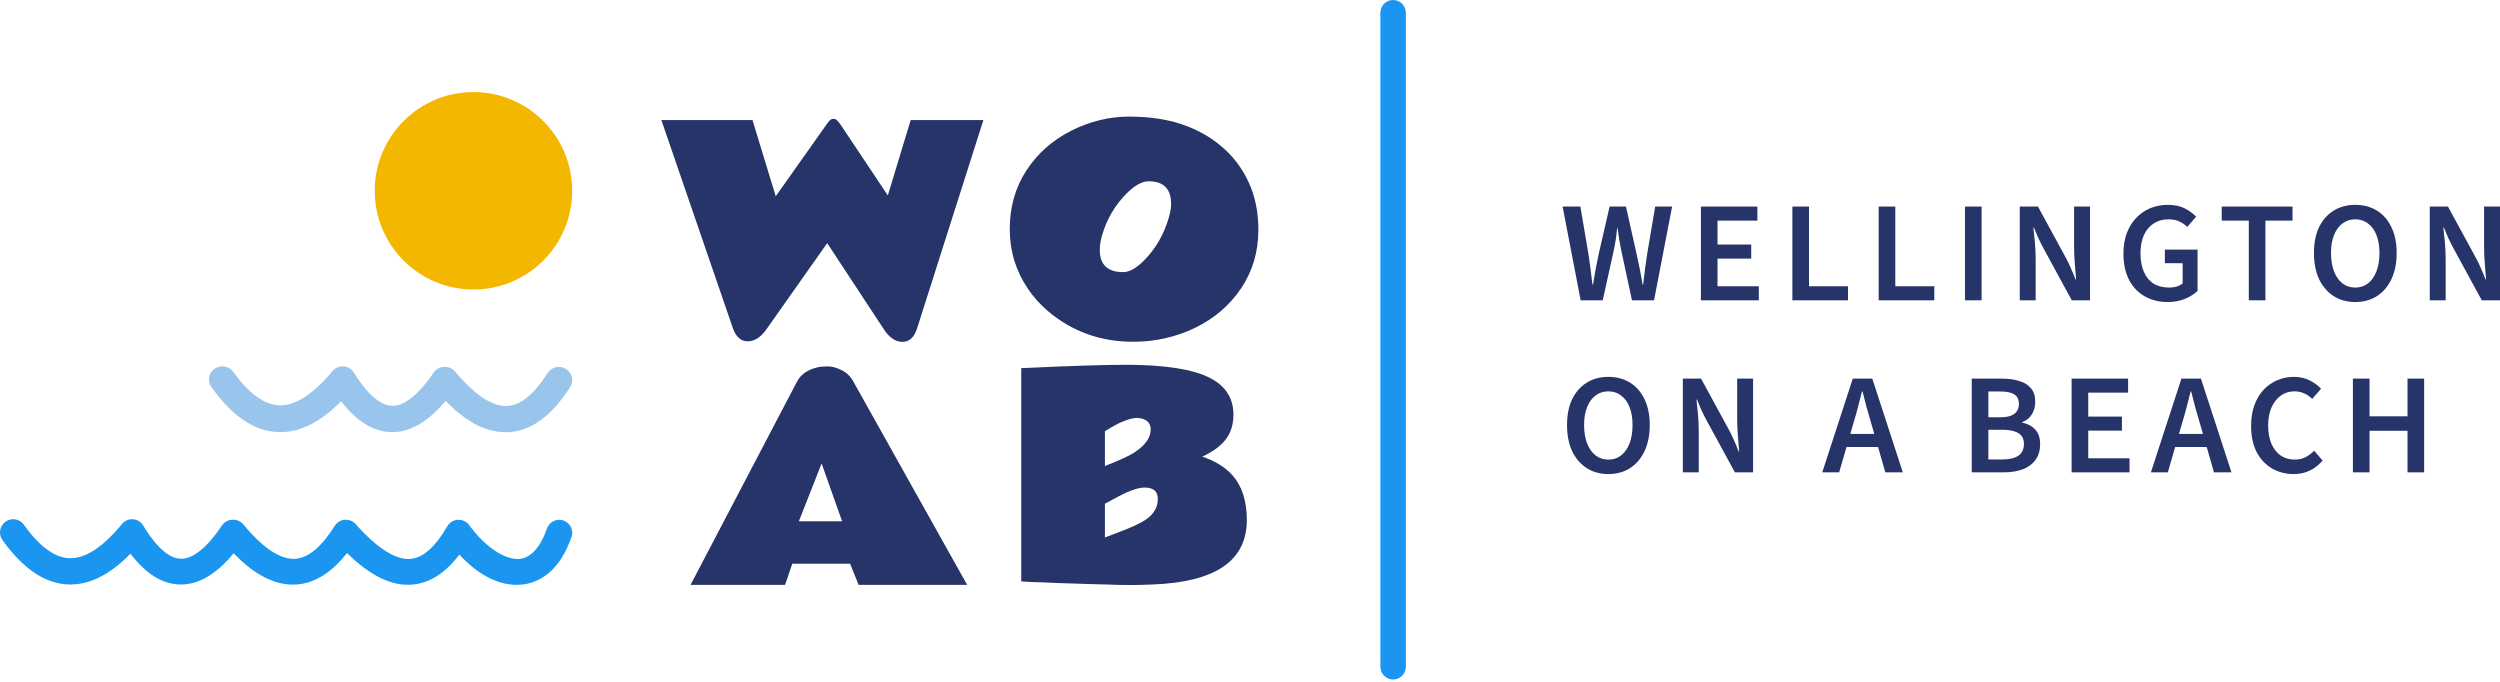 <svg width="480" height="131" viewBox="0 0 480 131" fill="none" xmlns="http://www.w3.org/2000/svg">
<path d="M303.486 57.661L300.018 39.66H303.431L304.972 48.743C305.119 49.698 305.256 50.661 305.385 51.634C305.513 52.588 305.633 53.588 305.743 54.634H305.853C306.018 53.588 306.192 52.588 306.376 51.634C306.559 50.661 306.752 49.698 306.954 48.743L309.046 39.66H312.183L314.22 48.743C314.422 49.679 314.624 50.633 314.826 51.606C315.028 52.579 315.211 53.588 315.376 54.634H315.486C315.596 53.588 315.716 52.588 315.844 51.634C315.991 50.661 316.129 49.698 316.257 48.743L317.798 39.66H321.046L317.578 57.661H313.339L311.303 48.193C311.174 47.532 311.046 46.853 310.917 46.156C310.807 45.441 310.697 44.67 310.587 43.844H310.477C310.404 44.67 310.312 45.441 310.202 46.156C310.092 46.853 309.963 47.532 309.816 48.193L307.724 57.661H303.486Z" fill="#273469"/>
<path d="M326.573 57.661V39.66H337.418V42.358H329.766V46.954H336.235V49.652H329.766V54.964H337.693V57.661H326.573Z" fill="#273469"/>
<path d="M344.136 57.661V39.66H347.329V54.964H354.816V57.661H344.136Z" fill="#273469"/>
<path d="M360.705 57.661V39.66H363.898V54.964H371.384V57.661H360.705Z" fill="#273469"/>
<path d="M377.273 57.661V39.66H380.466V57.661H377.273Z" fill="#273469"/>
<path d="M387.794 57.661V39.66H391.29L396.684 49.569C397.015 50.175 397.327 50.826 397.62 51.523C397.932 52.221 398.226 52.927 398.501 53.643H398.611C398.538 52.67 398.455 51.661 398.363 50.615C398.272 49.551 398.226 48.523 398.226 47.532V39.66H401.281V57.661H397.785L392.391 47.753C392.06 47.147 391.73 46.496 391.4 45.798C391.088 45.101 390.794 44.395 390.519 43.679H390.409C390.519 44.615 390.62 45.615 390.712 46.679C390.803 47.725 390.849 48.762 390.849 49.789V57.661H387.794Z" fill="#273469"/>
<path d="M416.178 57.992C414.563 57.992 413.114 57.634 411.829 56.918C410.545 56.203 409.535 55.157 408.802 53.781C408.068 52.386 407.701 50.698 407.701 48.716C407.701 47.248 407.912 45.936 408.334 44.78C408.774 43.624 409.38 42.642 410.15 41.835C410.939 41.009 411.848 40.385 412.875 39.963C413.903 39.541 415.013 39.33 416.206 39.33C417.49 39.33 418.582 39.559 419.481 40.018C420.38 40.477 421.105 41.009 421.655 41.615L419.949 43.569C419.509 43.129 419.004 42.78 418.435 42.523C417.866 42.248 417.16 42.11 416.316 42.11C415.251 42.11 414.316 42.376 413.508 42.908C412.701 43.422 412.077 44.165 411.637 45.138C411.196 46.11 410.976 47.276 410.976 48.633C410.976 49.991 411.187 51.166 411.609 52.157C412.031 53.147 412.646 53.909 413.453 54.441C414.279 54.955 415.288 55.212 416.481 55.212C416.995 55.212 417.481 55.148 417.94 55.019C418.398 54.872 418.775 54.67 419.068 54.413V50.533H415.655V47.918H421.931V55.845C421.325 56.45 420.518 56.964 419.509 57.386C418.518 57.79 417.408 57.992 416.178 57.992Z" fill="#273469"/>
<path d="M431.768 57.661V42.358H426.566V39.66H440.163V42.358H434.961V57.661H431.768Z" fill="#273469"/>
<path d="M452.205 57.992C450.645 57.992 449.269 57.616 448.076 56.863C446.884 56.093 445.948 55.01 445.269 53.615C444.608 52.202 444.278 50.523 444.278 48.578C444.278 46.633 444.608 44.973 445.269 43.596C445.948 42.22 446.884 41.165 448.076 40.431C449.269 39.697 450.645 39.33 452.205 39.33C453.783 39.33 455.169 39.697 456.361 40.431C457.554 41.165 458.481 42.22 459.141 43.596C459.82 44.973 460.16 46.633 460.16 48.578C460.16 50.523 459.82 52.202 459.141 53.615C458.481 55.01 457.554 56.093 456.361 56.863C455.169 57.616 453.783 57.992 452.205 57.992ZM452.205 55.212C453.159 55.212 453.976 54.946 454.655 54.413C455.352 53.863 455.893 53.092 456.279 52.102C456.664 51.092 456.857 49.918 456.857 48.578C456.857 47.239 456.664 46.092 456.279 45.138C455.893 44.165 455.352 43.422 454.655 42.908C453.976 42.376 453.159 42.11 452.205 42.11C451.269 42.11 450.453 42.376 449.755 42.908C449.058 43.422 448.517 44.165 448.132 45.138C447.746 46.092 447.553 47.239 447.553 48.578C447.553 49.918 447.746 51.092 448.132 52.102C448.517 53.092 449.058 53.863 449.755 54.413C450.453 54.946 451.269 55.212 452.205 55.212Z" fill="#273469"/>
<path d="M466.513 57.661V39.66H470.009L475.404 49.569C475.734 50.175 476.046 50.826 476.339 51.523C476.651 52.221 476.945 52.927 477.22 53.643H477.33C477.257 52.67 477.174 51.661 477.083 50.615C476.991 49.551 476.945 48.523 476.945 47.532V39.66H480V57.661H476.505L471.11 47.753C470.779 47.147 470.449 46.496 470.119 45.798C469.807 45.101 469.513 44.395 469.238 43.679H469.128C469.238 44.615 469.339 45.615 469.431 46.679C469.523 47.725 469.568 48.762 469.568 49.789V57.661H466.513Z" fill="#273469"/>
<path d="M308.798 91.021C307.238 91.021 305.862 90.645 304.669 89.893C303.476 89.122 302.541 88.039 301.862 86.645C301.201 85.232 300.871 83.553 300.871 81.608C300.871 79.663 301.201 78.002 301.862 76.626C302.541 75.25 303.476 74.195 304.669 73.46C305.862 72.727 307.238 72.359 308.798 72.359C310.376 72.359 311.761 72.727 312.954 73.46C314.147 74.195 315.074 75.25 315.734 76.626C316.413 78.002 316.753 79.663 316.753 81.608C316.753 83.553 316.413 85.232 315.734 86.645C315.074 88.039 314.147 89.122 312.954 89.893C311.761 90.645 310.376 91.021 308.798 91.021ZM308.798 88.241C309.752 88.241 310.569 87.975 311.248 87.443C311.945 86.892 312.486 86.122 312.872 85.131C313.257 84.122 313.45 82.947 313.45 81.608C313.45 80.268 313.257 79.121 312.872 78.167C312.486 77.195 311.945 76.451 311.248 75.938C310.569 75.406 309.752 75.139 308.798 75.139C307.862 75.139 307.046 75.406 306.348 75.938C305.651 76.451 305.11 77.195 304.724 78.167C304.339 79.121 304.146 80.268 304.146 81.608C304.146 82.947 304.339 84.122 304.724 85.131C305.11 86.122 305.651 86.892 306.348 87.443C307.046 87.975 307.862 88.241 308.798 88.241Z" fill="#273469"/>
<path d="M323.106 90.691V72.69H326.602L331.996 82.599C332.327 83.204 332.639 83.856 332.932 84.553C333.244 85.25 333.538 85.957 333.813 86.672H333.923C333.85 85.7 333.767 84.691 333.675 83.645C333.584 82.58 333.538 81.553 333.538 80.562V72.69H336.593V90.691H333.097L327.703 80.782C327.372 80.177 327.042 79.525 326.712 78.828C326.4 78.13 326.106 77.424 325.831 76.708H325.721C325.831 77.644 325.932 78.644 326.024 79.709C326.115 80.754 326.161 81.791 326.161 82.819V90.691H323.106Z" fill="#273469"/>
<path d="M349.871 90.691L355.734 72.69H359.478L365.34 90.691H361.982L359.23 81.112C358.936 80.158 358.652 79.177 358.377 78.167C358.12 77.158 357.863 76.158 357.606 75.167H357.496C357.257 76.176 357 77.186 356.725 78.195C356.468 79.186 356.193 80.158 355.899 81.112L353.119 90.691H349.871ZM353.34 85.819V83.314H361.817V85.819H353.34Z" fill="#273469"/>
<path d="M378.574 90.691V72.69H384.327C385.575 72.69 386.676 72.837 387.63 73.13C388.602 73.406 389.364 73.864 389.914 74.507C390.483 75.149 390.768 76.02 390.768 77.121C390.768 78.039 390.548 78.855 390.107 79.571C389.685 80.268 389.07 80.754 388.263 81.03V81.14C389.327 81.36 390.162 81.81 390.768 82.489C391.392 83.149 391.704 84.076 391.704 85.269C391.704 86.498 391.401 87.516 390.795 88.324C390.208 89.131 389.392 89.728 388.346 90.113C387.3 90.498 386.116 90.691 384.795 90.691H378.574ZM381.767 80.121H384.052C385.3 80.121 386.208 79.892 386.777 79.433C387.346 78.975 387.63 78.36 387.63 77.589C387.63 76.708 387.336 76.085 386.749 75.718C386.162 75.351 385.281 75.167 384.107 75.167H381.767V80.121ZM381.767 88.214H384.465C385.786 88.214 386.804 87.975 387.52 87.498C388.235 87.003 388.593 86.25 388.593 85.241C388.593 84.287 388.245 83.599 387.547 83.177C386.85 82.736 385.823 82.516 384.465 82.516H381.767V88.214Z" fill="#273469"/>
<path d="M397.75 90.691V72.69H408.595V75.387H400.943V79.984H407.411V82.681H400.943V87.993H408.87V90.691H397.75Z" fill="#273469"/>
<path d="M412.974 90.691L418.836 72.69H422.58L428.442 90.691H425.084L422.332 81.112C422.038 80.158 421.754 79.177 421.479 78.167C421.222 77.158 420.965 76.158 420.708 75.167H420.598C420.359 76.176 420.102 77.186 419.827 78.195C419.57 79.186 419.295 80.158 419.002 81.112L416.222 90.691H412.974ZM416.442 85.819V83.314H424.919V85.819H416.442Z" fill="#273469"/>
<path d="M440.384 91.021C438.861 91.021 437.476 90.663 436.228 89.948C434.998 89.232 434.017 88.186 433.283 86.81C432.567 85.415 432.209 83.727 432.209 81.745C432.209 80.277 432.42 78.965 432.842 77.809C433.264 76.635 433.851 75.644 434.604 74.837C435.375 74.029 436.255 73.415 437.246 72.993C438.237 72.571 439.301 72.359 440.439 72.359C441.577 72.359 442.586 72.589 443.467 73.048C444.348 73.488 445.072 74.02 445.641 74.644L443.935 76.598C443.476 76.121 442.962 75.763 442.393 75.525C441.843 75.268 441.219 75.139 440.522 75.139C439.567 75.139 438.705 75.406 437.934 75.938C437.182 76.47 436.586 77.222 436.145 78.195C435.705 79.167 435.485 80.323 435.485 81.663C435.485 83.039 435.696 84.223 436.118 85.213C436.54 86.186 437.136 86.938 437.907 87.471C438.677 87.984 439.577 88.241 440.604 88.241C441.375 88.241 442.063 88.085 442.669 87.773C443.274 87.461 443.825 87.049 444.32 86.535L445.944 88.434C445.21 89.278 444.384 89.92 443.467 90.361C442.549 90.801 441.522 91.021 440.384 91.021Z" fill="#273469"/>
<path d="M451.756 90.691V72.69H454.949V79.929H462.243V72.69H465.436V90.691H462.243V82.709H454.949V90.691H451.756Z" fill="#273469"/>
<path d="M144.476 23.048L148.941 37.681L158.677 23.922C159.002 23.459 159.246 23.159 159.409 23.022C159.572 22.885 159.816 22.816 160.141 22.816C160.466 22.816 160.881 23.185 161.385 23.922L170.462 37.527L174.855 23.048H188.812L176.075 63.064C175.522 64.779 174.586 65.636 173.269 65.636C171.951 65.636 170.772 64.847 169.73 63.27L158.823 46.682L147.087 63.322C146.029 64.796 144.85 65.533 143.549 65.533C142.247 65.533 141.296 64.676 140.694 62.962L126.98 23.048H144.476Z" fill="#273469"/>
<path d="M224.852 39.156C224.852 36.258 223.413 34.81 220.537 34.81C219.294 34.81 217.909 35.564 216.381 37.073C214.091 39.353 212.492 42.07 211.587 45.225C211.303 46.219 211.16 47.136 211.16 47.977C211.16 50.822 212.652 52.245 215.635 52.245C216.825 52.263 218.184 51.5 219.711 49.957C221.931 47.694 223.502 44.95 224.426 41.727C224.71 40.733 224.852 39.876 224.852 39.156ZM217.58 65.618C211.276 65.618 205.806 63.646 201.172 59.703C199.698 58.452 198.419 57.02 197.336 55.408C195.027 51.997 193.873 48.182 193.873 43.965C193.873 39.73 194.939 35.984 197.069 32.727C199.2 29.469 202.059 26.932 205.647 25.115C209.234 23.297 212.945 22.389 216.781 22.389C220.634 22.389 224.026 22.886 226.956 23.88C229.886 24.875 232.435 26.306 234.601 28.175C236.785 30.026 238.499 32.298 239.742 34.99C240.985 37.681 241.607 40.724 241.607 44.119C241.607 48.337 240.497 52.091 238.277 55.383C236.057 58.657 233.1 61.186 229.407 62.969C225.713 64.735 221.771 65.618 217.58 65.618Z" fill="#273469"/>
<path d="M132.584 112.297L152.995 73.326C153.698 71.938 154.992 71.012 156.877 70.549C157.425 70.412 158.102 70.344 158.908 70.344C159.713 70.344 160.587 70.575 161.53 71.038C162.489 71.483 163.243 72.195 163.792 73.171L185.694 112.297H164.846L163.226 108.235H152.121L150.733 112.297H132.584ZM153.381 100.086H161.684L157.751 88.981L153.381 100.086Z" fill="#273469"/>
<path d="M196.076 70.68C205.382 70.251 212.066 70.037 216.127 70.037C223.685 70.037 229.109 70.894 232.4 72.608C235.347 74.15 236.821 76.49 236.821 79.626C236.821 81.511 236.324 83.096 235.33 84.381C234.353 85.65 232.854 86.746 230.832 87.672C233.368 88.529 235.322 89.746 236.693 91.322C238.492 93.396 239.392 96.241 239.392 99.857C239.392 107.655 233.359 111.776 221.294 112.222C219.563 112.29 218.218 112.325 217.258 112.325C216.299 112.325 215.468 112.316 214.765 112.299C214.062 112.282 213.257 112.256 212.348 112.222C211.457 112.205 210.48 112.179 209.418 112.145C208.373 112.127 207.31 112.093 206.23 112.042C205.151 112.008 204.088 111.973 203.043 111.939C201.997 111.905 201.02 111.862 200.112 111.81C199.204 111.776 198.398 111.75 197.696 111.733C196.993 111.699 196.453 111.665 196.076 111.631V70.68ZM222.297 95.769C222.297 94.33 221.449 93.61 219.752 93.61C218.467 93.593 216.47 94.338 213.762 95.847C213.128 96.189 212.588 96.481 212.143 96.721V103.199C212.383 103.113 212.606 103.027 212.811 102.942C213.034 102.856 213.531 102.667 214.302 102.376C217.044 101.348 218.912 100.5 219.906 99.831C221.517 98.751 222.314 97.398 222.297 95.769ZM212.143 89.471C215.056 88.34 216.993 87.441 217.953 86.772C219.941 85.435 220.935 83.996 220.935 82.453C220.935 81.374 220.369 80.68 219.238 80.371C218.929 80.285 218.604 80.243 218.261 80.243C217.918 80.243 217.516 80.303 217.053 80.423C216.607 80.543 216.162 80.697 215.716 80.885C215.031 81.142 214.268 81.519 213.428 82.016C212.606 82.496 212.177 82.753 212.143 82.788V89.471Z" fill="#273469"/>
<path d="M108.21 99.932C106.892 99.479 105.455 100.18 105.001 101.498C104.167 103.924 102.6 106.893 99.947 107.285C97.294 107.676 93.301 105.251 90.104 100.841C89.602 100.148 88.784 99.756 87.929 99.799C87.075 99.843 86.3 100.316 85.871 101.056C83.622 104.947 81.272 107.058 78.897 107.298C76.067 107.589 72.491 105.352 68.296 100.639C67.768 100.043 66.991 99.731 66.198 99.795C65.405 99.86 64.689 100.294 64.265 100.967C61.738 104.998 59.212 107.121 56.684 107.285C53.866 107.474 50.505 105.263 46.752 100.727C46.228 100.075 45.413 99.725 44.579 99.792C43.784 99.832 43.053 100.244 42.608 100.905C39.79 105.125 36.972 107.374 34.736 107.273C31.93 107.273 29.265 103.823 27.52 100.955H27.521C27.108 100.233 26.366 99.761 25.537 99.691C24.722 99.637 23.931 99.981 23.414 100.614C19.75 105.061 16.389 107.285 13.306 107.171C10.488 107.07 7.544 104.91 4.587 100.752L4.588 100.753C3.778 99.615 2.2 99.349 1.062 100.159C-0.075 100.968 -0.341 102.547 0.468 103.684C4.398 109.192 8.656 112.061 13.104 112.213C17.096 112.364 21.026 110.418 25.045 106.312C28.026 110.203 31.16 112.149 34.571 112.225C37.983 112.301 41.508 110.33 44.857 106.223C48.989 110.506 52.944 112.465 56.886 112.225C60.386 111.998 63.646 109.976 66.628 106.185C71.189 110.658 75.359 112.642 79.351 112.225C82.598 111.896 85.568 109.964 88.196 106.476C91.67 110.267 95.512 112.289 99.188 112.289C99.667 112.293 100.144 112.26 100.616 112.188C103.497 111.759 107.414 109.825 109.751 103.04V103.04C110.143 101.759 109.467 100.395 108.21 99.932L108.21 99.932Z" fill="#1A96F0"/>
<path d="M53.407 82.956C57.449 83.107 61.427 81.161 65.495 77.055C68.513 80.946 71.686 82.892 75.139 82.968C78.592 83.044 82.16 81.073 85.551 76.966C89.503 81.01 93.225 82.98 97.062 82.98H97.74C102.025 82.703 105.976 79.796 109.469 74.325L109.468 74.326C110.223 73.147 109.868 71.585 108.675 70.838C107.481 70.092 105.901 70.443 105.145 71.622C102.587 75.652 100.029 77.776 97.47 77.94C94.618 78.129 91.216 75.918 87.417 71.382C86.896 70.736 86.089 70.383 85.255 70.434C84.45 70.474 83.711 70.885 83.26 71.546C80.408 75.766 77.555 78.016 75.291 77.914C72.451 77.851 69.753 74.465 67.987 71.597H67.988C67.57 70.875 66.819 70.402 65.98 70.334C65.155 70.28 64.354 70.624 63.831 71.255C60.122 75.703 56.719 77.927 53.598 77.813C50.746 77.712 47.766 75.551 44.772 71.394L44.773 71.395C43.953 70.257 42.356 69.992 41.204 70.801C40.053 71.611 39.784 73.188 40.603 74.326C44.594 79.936 48.879 82.804 53.407 82.956L53.407 82.956Z" fill="#99C4EC"/>
<path d="M109.855 36.631C109.855 47.098 101.369 55.584 90.902 55.584C80.434 55.584 71.949 47.098 71.949 36.631C71.949 26.163 80.434 17.678 90.902 17.678C101.369 17.678 109.855 26.163 109.855 36.631Z" fill="#F3B700"/>
<path fill-rule="evenodd" clip-rule="evenodd" d="M267.477 130.466C266.126 130.466 265.031 129.371 265.031 128.02V2.447C265.031 1.095 266.126 0 267.477 0V0C268.828 0 269.924 1.095 269.924 2.447V128.02C269.924 129.371 268.828 130.466 267.477 130.466V130.466Z" fill="#1A96F0"/>
</svg>
